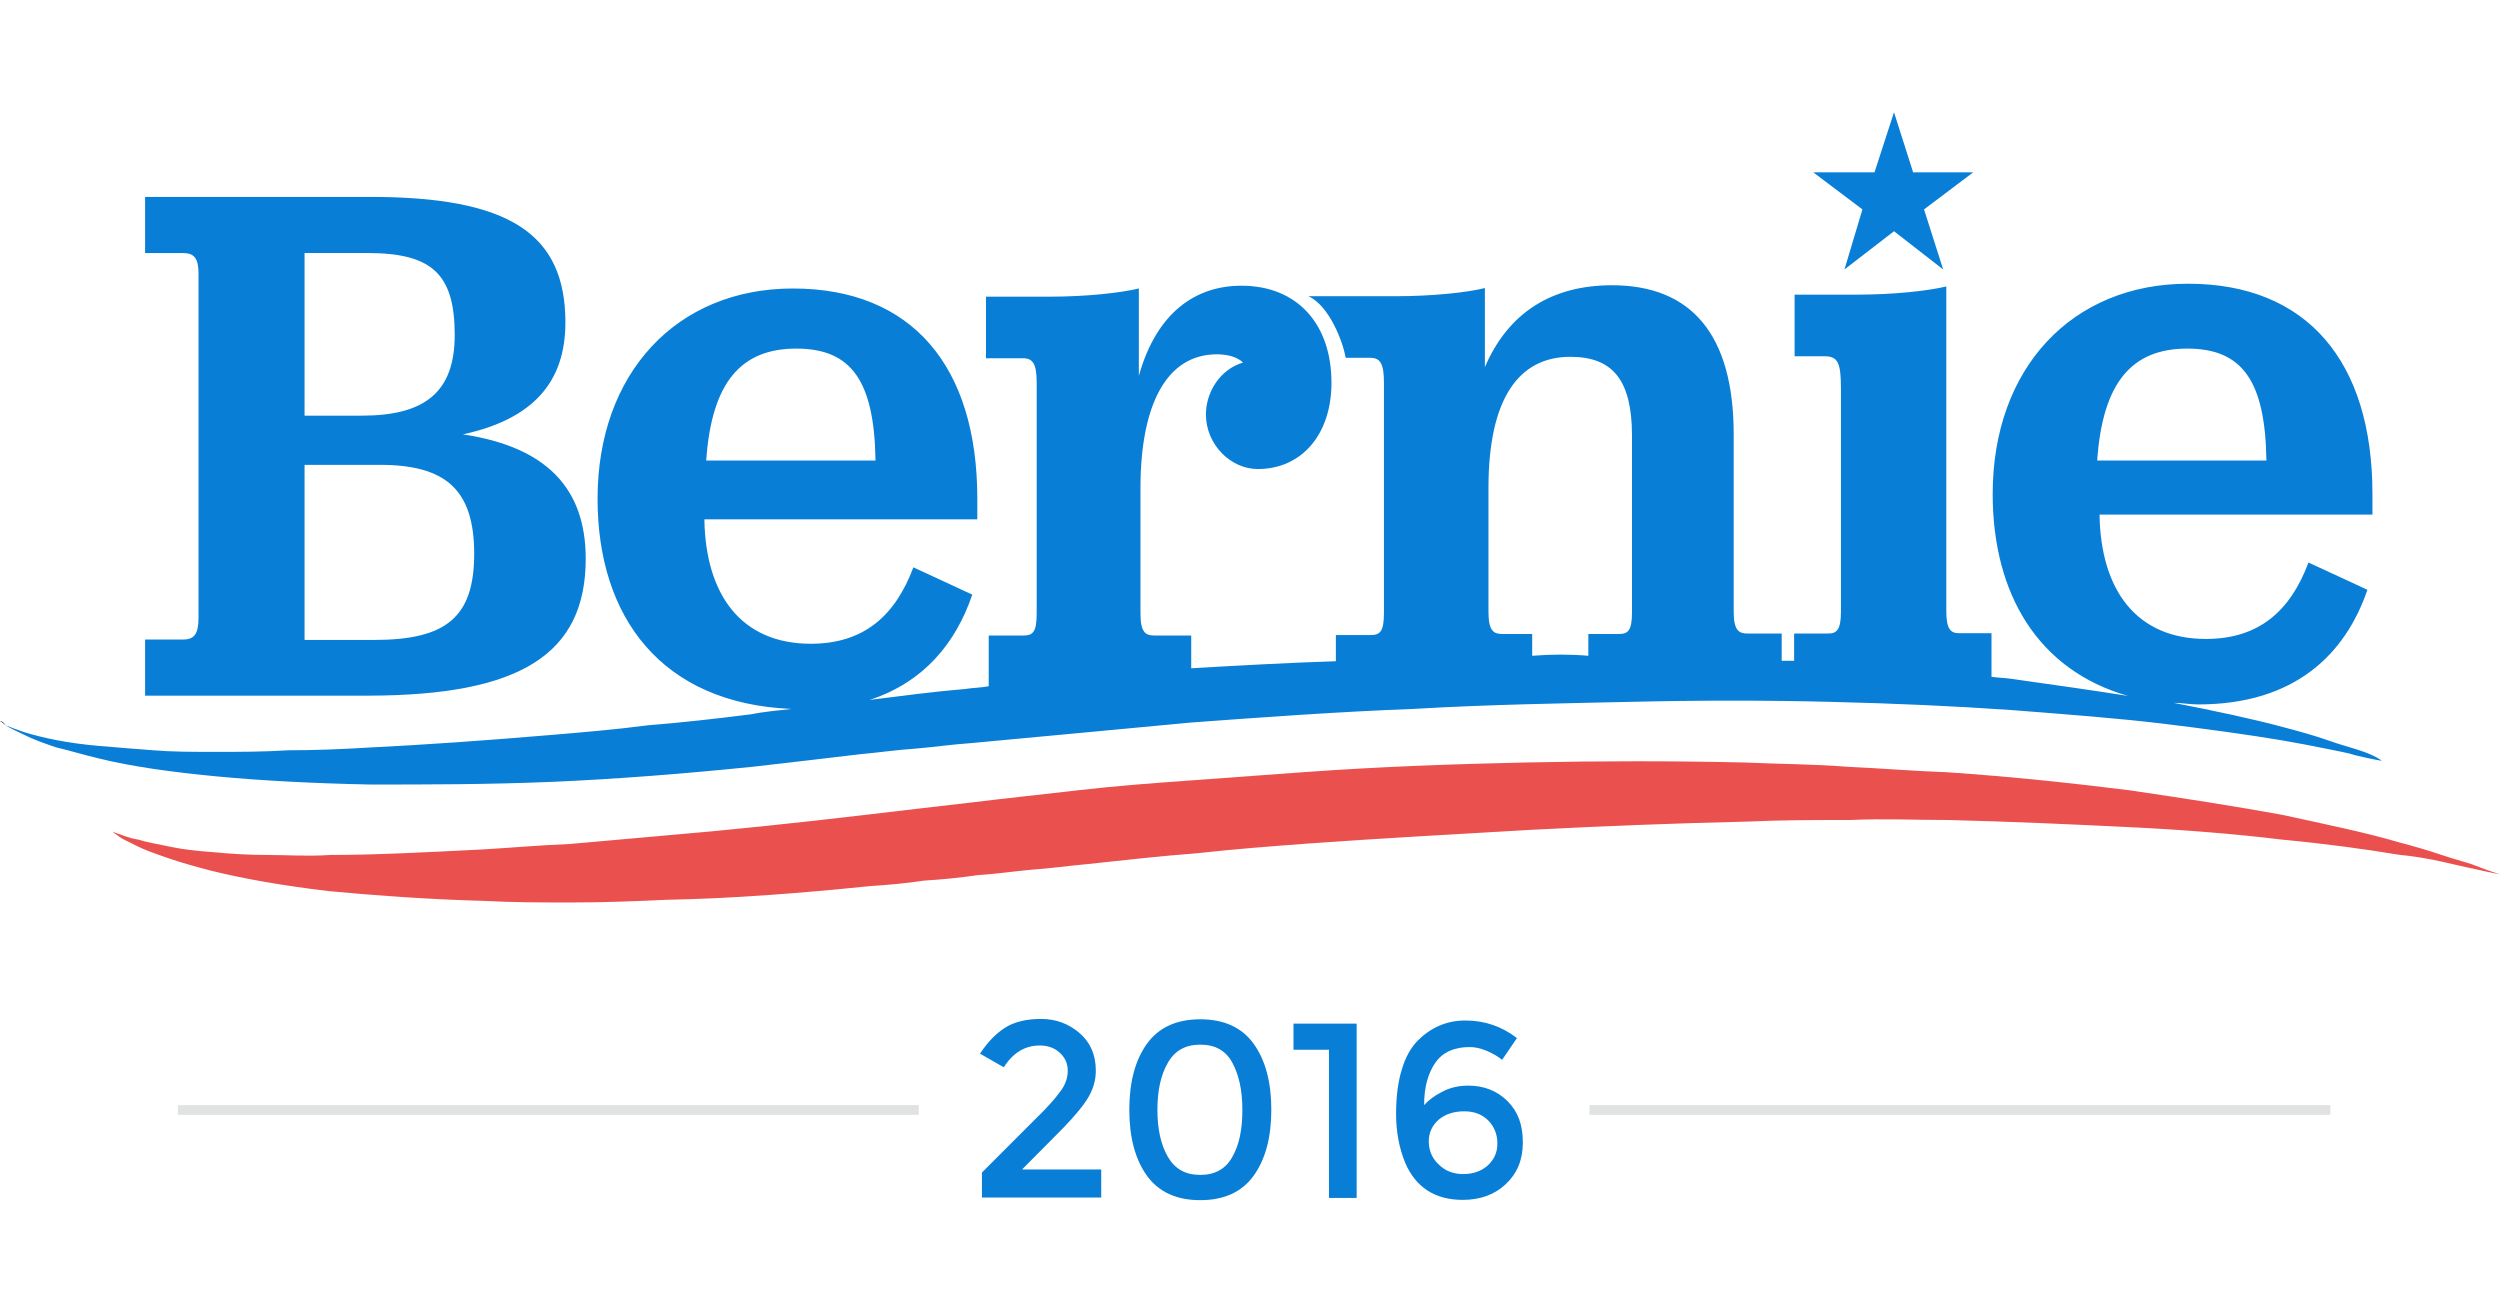 <?xml version="1.0" encoding="utf-8"?>
<!-- Generator: Adobe Illustrator 15.0.0, SVG Export Plug-In . SVG Version: 6.00 Build 0)  -->
<!DOCTYPE svg PUBLIC "-//W3C//DTD SVG 1.1//EN" "http://www.w3.org/Graphics/SVG/1.1/DTD/svg11.dtd">
<svg version="1.1" id="bslogo" xmlns="http://www.w3.org/2000/svg" xmlns:xlink="http://www.w3.org/1999/xlink" x="0px" y="0px"
	 width="80px" height="42px" viewBox="0 0 80 42" enable-background="new 0 0 80 42" xml:space="preserve">
<g>
	<path fill="#EA504E" d="M80,27.977c0,0-0.312-0.051-0.836-0.176c-0.262-0.049-0.61-0.137-1.011-0.225
		c-0.398-0.088-0.873-0.176-1.396-0.225c-1.049-0.176-2.32-0.35-3.757-0.486c-1.446-0.176-3.106-0.313-4.892-0.398
		c-1.797-0.088-3.719-0.176-5.765-0.227c-1.012,0-2.098-0.049-3.146,0c-1.098,0-2.184,0-3.281,0.051
		c-2.232,0.051-4.542,0.139-6.899,0.262c-2.358,0.139-4.717,0.264-7.126,0.438c-1.186,0.088-2.358,0.176-3.581,0.313
		c-1.187,0.088-2.358,0.225-3.544,0.35c-0.574,0.051-1.186,0.139-1.747,0.176c-0.574,0.051-1.136,0.137-1.747,0.176
		c-0.574,0.086-1.137,0.137-1.709,0.174c-0.574,0.088-1.137,0.137-1.71,0.174c-2.233,0.227-4.417,0.4-6.515,0.439
		c-1.047,0.049-2.059,0.086-3.02,0.086c-0.96,0-1.921,0-2.846-0.051c-1.797-0.049-3.456-0.174-4.941-0.311
		c-1.484-0.176-2.757-0.4-3.806-0.662c-0.524-0.137-0.962-0.262-1.36-0.4c-0.398-0.137-0.749-0.262-1.011-0.396
		c-0.263-0.139-0.487-0.227-0.574-0.314c-0.137-0.086-0.174-0.137-0.174-0.137s0.087,0.051,0.226,0.088
		c0.137,0.049,0.348,0.137,0.61,0.174c0.263,0.088,0.61,0.139,1.011,0.227c0.399,0.086,0.874,0.137,1.397,0.174
		c0.524,0.051,1.098,0.088,1.71,0.088c0.611,0,1.31,0.049,2.009,0c1.448,0,3.106-0.088,4.854-0.176
		c0.873-0.049,1.834-0.137,2.795-0.174c0.961-0.088,1.972-0.176,2.97-0.264c2.06-0.174,4.192-0.398,6.426-0.66
		c1.136-0.139,2.271-0.264,3.407-0.398c1.135-0.139,2.32-0.264,3.494-0.4c1.186-0.137,2.359-0.225,3.582-0.313
		c1.186-0.086,2.408-0.174,3.582-0.262c2.407-0.176,4.804-0.262,7.163-0.313c2.357-0.051,4.679-0.051,6.949,0
		c1.137,0.051,2.233,0.051,3.319,0.137c1.098,0.051,2.146,0.139,3.194,0.176c2.059,0.139,4.019,0.35,5.814,0.574
		c1.797,0.262,3.456,0.523,4.893,0.785c1.446,0.313,2.708,0.574,3.719,0.873c0.522,0.139,0.96,0.264,1.359,0.4
		c0.398,0.137,0.749,0.225,1.011,0.313C79.688,27.889,80,27.977,80,27.977z"/>
	<path fill="#087ED7" d="M18.743,17.88c0-2.271-1.272-3.581-3.931-3.98c2.232-0.486,3.281-1.659,3.281-3.581
		c0-2.845-1.797-4.018-6.252-4.018H4.643v1.797h1.223c0.35,0,0.487,0.175,0.487,0.661v11.006c0,0.523-0.138,0.699-0.487,0.699H4.643
		v1.797h7.162C16.646,22.25,18.743,20.938,18.743,17.88z M9.746,8.097h2.01c2.059,0,2.795,0.662,2.795,2.621
		c0,1.834-0.961,2.583-2.971,2.583H9.746V8.097z M9.746,14.875h2.408c2.098,0,3.02,0.785,3.02,2.845c0,2.01-0.873,2.758-3.194,2.758
		H9.746V14.875L9.746,14.875z"/>
	<polygon fill="#087ED7" points="59.023,8.622 60.608,7.399 62.181,8.622 61.569,6.701 63.142,5.515 61.22,5.515 60.608,3.593 
		59.984,5.515 58.025,5.515 59.598,6.701 	"/>
	<g id="XMLID_1_">
		<g>
			<path fill="#087ED7" d="M75.458,23.996c0.563,0.176,0.763,0.35,0.763,0.35s-0.263-0.037-0.836-0.174
				c-0.264-0.088-0.612-0.141-1.013-0.227c-0.436-0.086-0.873-0.174-1.396-0.262c-1.048-0.174-2.31-0.35-3.756-0.525
				c-1.447-0.174-3.059-0.297-4.854-0.436c-1.783-0.125-3.718-0.213-5.765-0.262c-2.047-0.053-4.229-0.053-6.464,0
				c-2.222,0.049-4.542,0.086-6.9,0.225c-2.358,0.088-4.768,0.262-7.125,0.436c-2.359,0.227-4.718,0.438-7.076,0.662
				c-0.563,0.037-1.173,0.125-1.746,0.174c-0.613,0.039-1.174,0.125-1.748,0.176c-1.136,0.139-2.271,0.264-3.406,0.398
				c-2.221,0.227-4.406,0.4-6.465,0.488c-2.059,0.086-4.019,0.086-5.815,0.086c-1.834-0.037-3.493-0.125-4.942-0.262
				c-1.434-0.139-2.707-0.313-3.755-0.574c-0.524-0.123-0.96-0.262-1.36-0.352c-0.398-0.137-0.748-0.26-1.01-0.396
				c-0.3-0.139-0.475-0.225-0.611-0.314c0.123,0.053,0.349,0.139,0.611,0.227c0.573,0.174,1.36,0.35,2.408,0.438
				c0.523,0.049,1.098,0.086,1.709,0.137s1.262,0.051,2.008,0.051c0.75,0,1.485,0,2.322-0.051c0.836,0,1.709-0.035,2.583-0.088
				c1.785-0.088,3.708-0.225,5.765-0.398c1.049-0.088,2.098-0.176,3.146-0.313c1.099-0.088,2.185-0.211,3.282-0.35
				c0.438-0.086,0.873-0.125,1.311-0.174c-4.145-0.176-6.201-2.92-6.201-6.727c0-4.02,2.533-6.727,6.25-6.727
				c3.807,0,5.902,2.482,5.902,6.727v0.66h-8.734c0.037,2.409,1.174,3.981,3.406,3.981c1.709,0,2.708-0.91,3.282-2.445l1.885,0.873
				c-0.522,1.535-1.534,2.794-3.282,3.369c1-0.125,2.01-0.262,3.059-0.35c0.225-0.037,0.486-0.037,0.749-0.088v-1.622h1.098
				c0.3,0,0.437-0.088,0.437-0.699V12.25c0-0.61-0.125-0.786-0.437-0.786h-1.185V9.494h2.008c1.224,0,2.309-0.124,2.883-0.263v2.795
				c0.574-2.046,1.834-2.883,3.282-2.883c1.786,0,2.882,1.223,2.882,3.106c0,1.66-0.96,2.76-2.357,2.76
				c-0.873,0-1.66-0.787-1.66-1.747c0-0.7,0.437-1.437,1.186-1.66c-0.175-0.175-0.486-0.264-0.836-0.264
				c-1.609,0-2.445,1.61-2.445,4.28v4.019c0,0.611,0.174,0.699,0.436,0.699h1.188v1.049c1.521-0.089,3.094-0.176,4.629-0.226v-0.837
				h1.1c0.299,0,0.438-0.087,0.438-0.698v-7.387c0-0.612-0.126-0.787-0.438-0.787h-0.787c-0.088-0.522-0.523-1.658-1.186-1.971
				h2.795c1.186,0,2.321-0.125,2.846-0.262v2.531c0.749-1.747,2.146-2.62,4.068-2.62c2.532,0,3.894,1.572,3.894,4.768v5.679
				c0,0.61,0.175,0.697,0.437,0.697h1.099v0.873c0.139,0,0.263,0,0.398,0v-0.873h1.1c0.263,0,0.398-0.123,0.398-0.697v-7.127
				c0-0.823-0.087-1.048-0.523-1.048h-0.96V9.429h1.972c1.223,0,2.308-0.124,2.883-0.262v10.396c0,0.561,0.137,0.699,0.398,0.699
				h1.048v1.396c0.263,0.037,0.524,0.037,0.786,0.086c1.261,0.176,2.482,0.352,3.582,0.525c-2.884-0.824-4.33-3.27-4.33-6.463
				c0-4.02,2.533-6.727,6.251-6.727c3.807,0,5.901,2.483,5.901,6.727v0.661h-8.733c0.036,2.406,1.173,3.979,3.406,3.979
				c1.709,0,2.707-0.911,3.28-2.445l1.886,0.872c-0.698,2.047-2.31,3.669-5.416,3.669c-0.263,0-0.524-0.051-0.785-0.051
				c1.358,0.264,2.582,0.525,3.543,0.787c0.523,0.137,0.961,0.262,1.36,0.4C74.848,23.82,75.195,23.908,75.458,23.996z
				 M67.11,14.736h5.415c-0.037-2.568-0.785-3.581-2.532-3.581C68.245,11.155,67.285,12.203,67.11,14.736z M52.224,19.59V13.95
				c0-1.784-0.612-2.532-1.973-2.532c-1.659,0-2.62,1.348-2.62,4.191v3.98c0,0.611,0.176,0.698,0.438,0.698h0.961v0.698
				c0.61-0.05,1.223-0.05,1.797,0v-0.698h0.96C52.086,20.291,52.224,20.203,52.224,19.59z M22.599,14.736h5.417
				c-0.038-2.568-0.787-3.581-2.534-3.581S22.773,12.203,22.599,14.736z"/>
			<path d="M0,23.072c0,0,0.088,0,0.176,0.137C0.088,23.121,0,23.072,0,23.072z"/>
		</g>
	</g>
	<path fill="#087ED7" d="M34.018,36.1c0.398-0.412,0.674-0.748,0.822-1.01c0.15-0.264,0.226-0.537,0.226-0.824
		c0-0.512-0.175-0.912-0.524-1.211s-0.761-0.449-1.223-0.449c-0.461,0-0.848,0.088-1.148,0.275
		c-0.299,0.188-0.562,0.461-0.811,0.836l0.762,0.436c0.299-0.473,0.687-0.697,1.147-0.697c0.262,0,0.474,0.074,0.649,0.236
		c0.174,0.162,0.25,0.35,0.25,0.574c0,0.223-0.076,0.449-0.238,0.66c-0.161,0.225-0.424,0.523-0.812,0.898l-1.696,1.697v0.799h3.817
		v-0.898h-2.532L34.018,36.1z M38.409,32.617c-0.761,0-1.335,0.264-1.709,0.787c-0.375,0.523-0.562,1.225-0.562,2.109
		s0.188,1.584,0.562,2.107c0.375,0.523,0.949,0.785,1.709,0.785c0.761,0,1.335-0.262,1.71-0.785
		c0.374-0.523,0.563-1.223,0.563-2.107s-0.188-1.586-0.563-2.109C39.744,32.881,39.17,32.617,38.409,32.617z M39.433,37.023
		c-0.212,0.387-0.562,0.574-1.023,0.574c-0.474,0-0.811-0.189-1.036-0.574c-0.225-0.387-0.337-0.887-0.337-1.51
		c0-0.625,0.112-1.123,0.337-1.51c0.226-0.389,0.563-0.574,1.036-0.574c0.476,0,0.812,0.188,1.023,0.574
		c0.211,0.385,0.323,0.885,0.323,1.51C39.756,36.137,39.657,36.637,39.433,37.023z"/>
	<polygon fill="#087ED7" points="41.392,33.592 42.527,33.592 42.527,38.334 43.413,38.334 43.413,32.756 41.392,32.756 	"/>
	<path fill="#087ED7" d="M48.242,35.238c-0.337-0.336-0.761-0.498-1.26-0.498c-0.3,0-0.587,0.063-0.836,0.199
		c-0.25,0.125-0.438,0.273-0.574,0.424c0-0.574,0.125-1.021,0.361-1.359c0.236-0.336,0.6-0.498,1.099-0.498
		c0.162,0,0.337,0.035,0.549,0.123c0.2,0.088,0.374,0.188,0.486,0.287l0.475-0.697c-0.485-0.375-1.035-0.563-1.646-0.563
		s-1.11,0.225-1.534,0.648c-0.213,0.225-0.388,0.523-0.5,0.91c-0.124,0.387-0.187,0.861-0.187,1.436s0.1,1.086,0.286,1.547
		c0.338,0.799,0.96,1.199,1.848,1.199c0.549,0,1.011-0.162,1.372-0.5c0.361-0.336,0.55-0.773,0.55-1.336
		S48.579,35.576,48.242,35.238z M47.606,37.297c-0.213,0.188-0.475,0.273-0.786,0.273c-0.313,0-0.574-0.1-0.786-0.311
		c-0.213-0.201-0.313-0.449-0.313-0.736s0.111-0.512,0.323-0.699c0.214-0.176,0.487-0.262,0.813-0.262s0.574,0.1,0.773,0.299
		c0.188,0.199,0.286,0.438,0.286,0.725C47.918,36.887,47.806,37.111,47.606,37.297z"/>
	<rect x="5.69" y="35.363" fill="#E1E2E2" width="23.709" height="0.313"/>
	<rect x="50.863" y="35.363" fill="#E1E2E2" width="23.709" height="0.313"/>
</g>
</svg>
